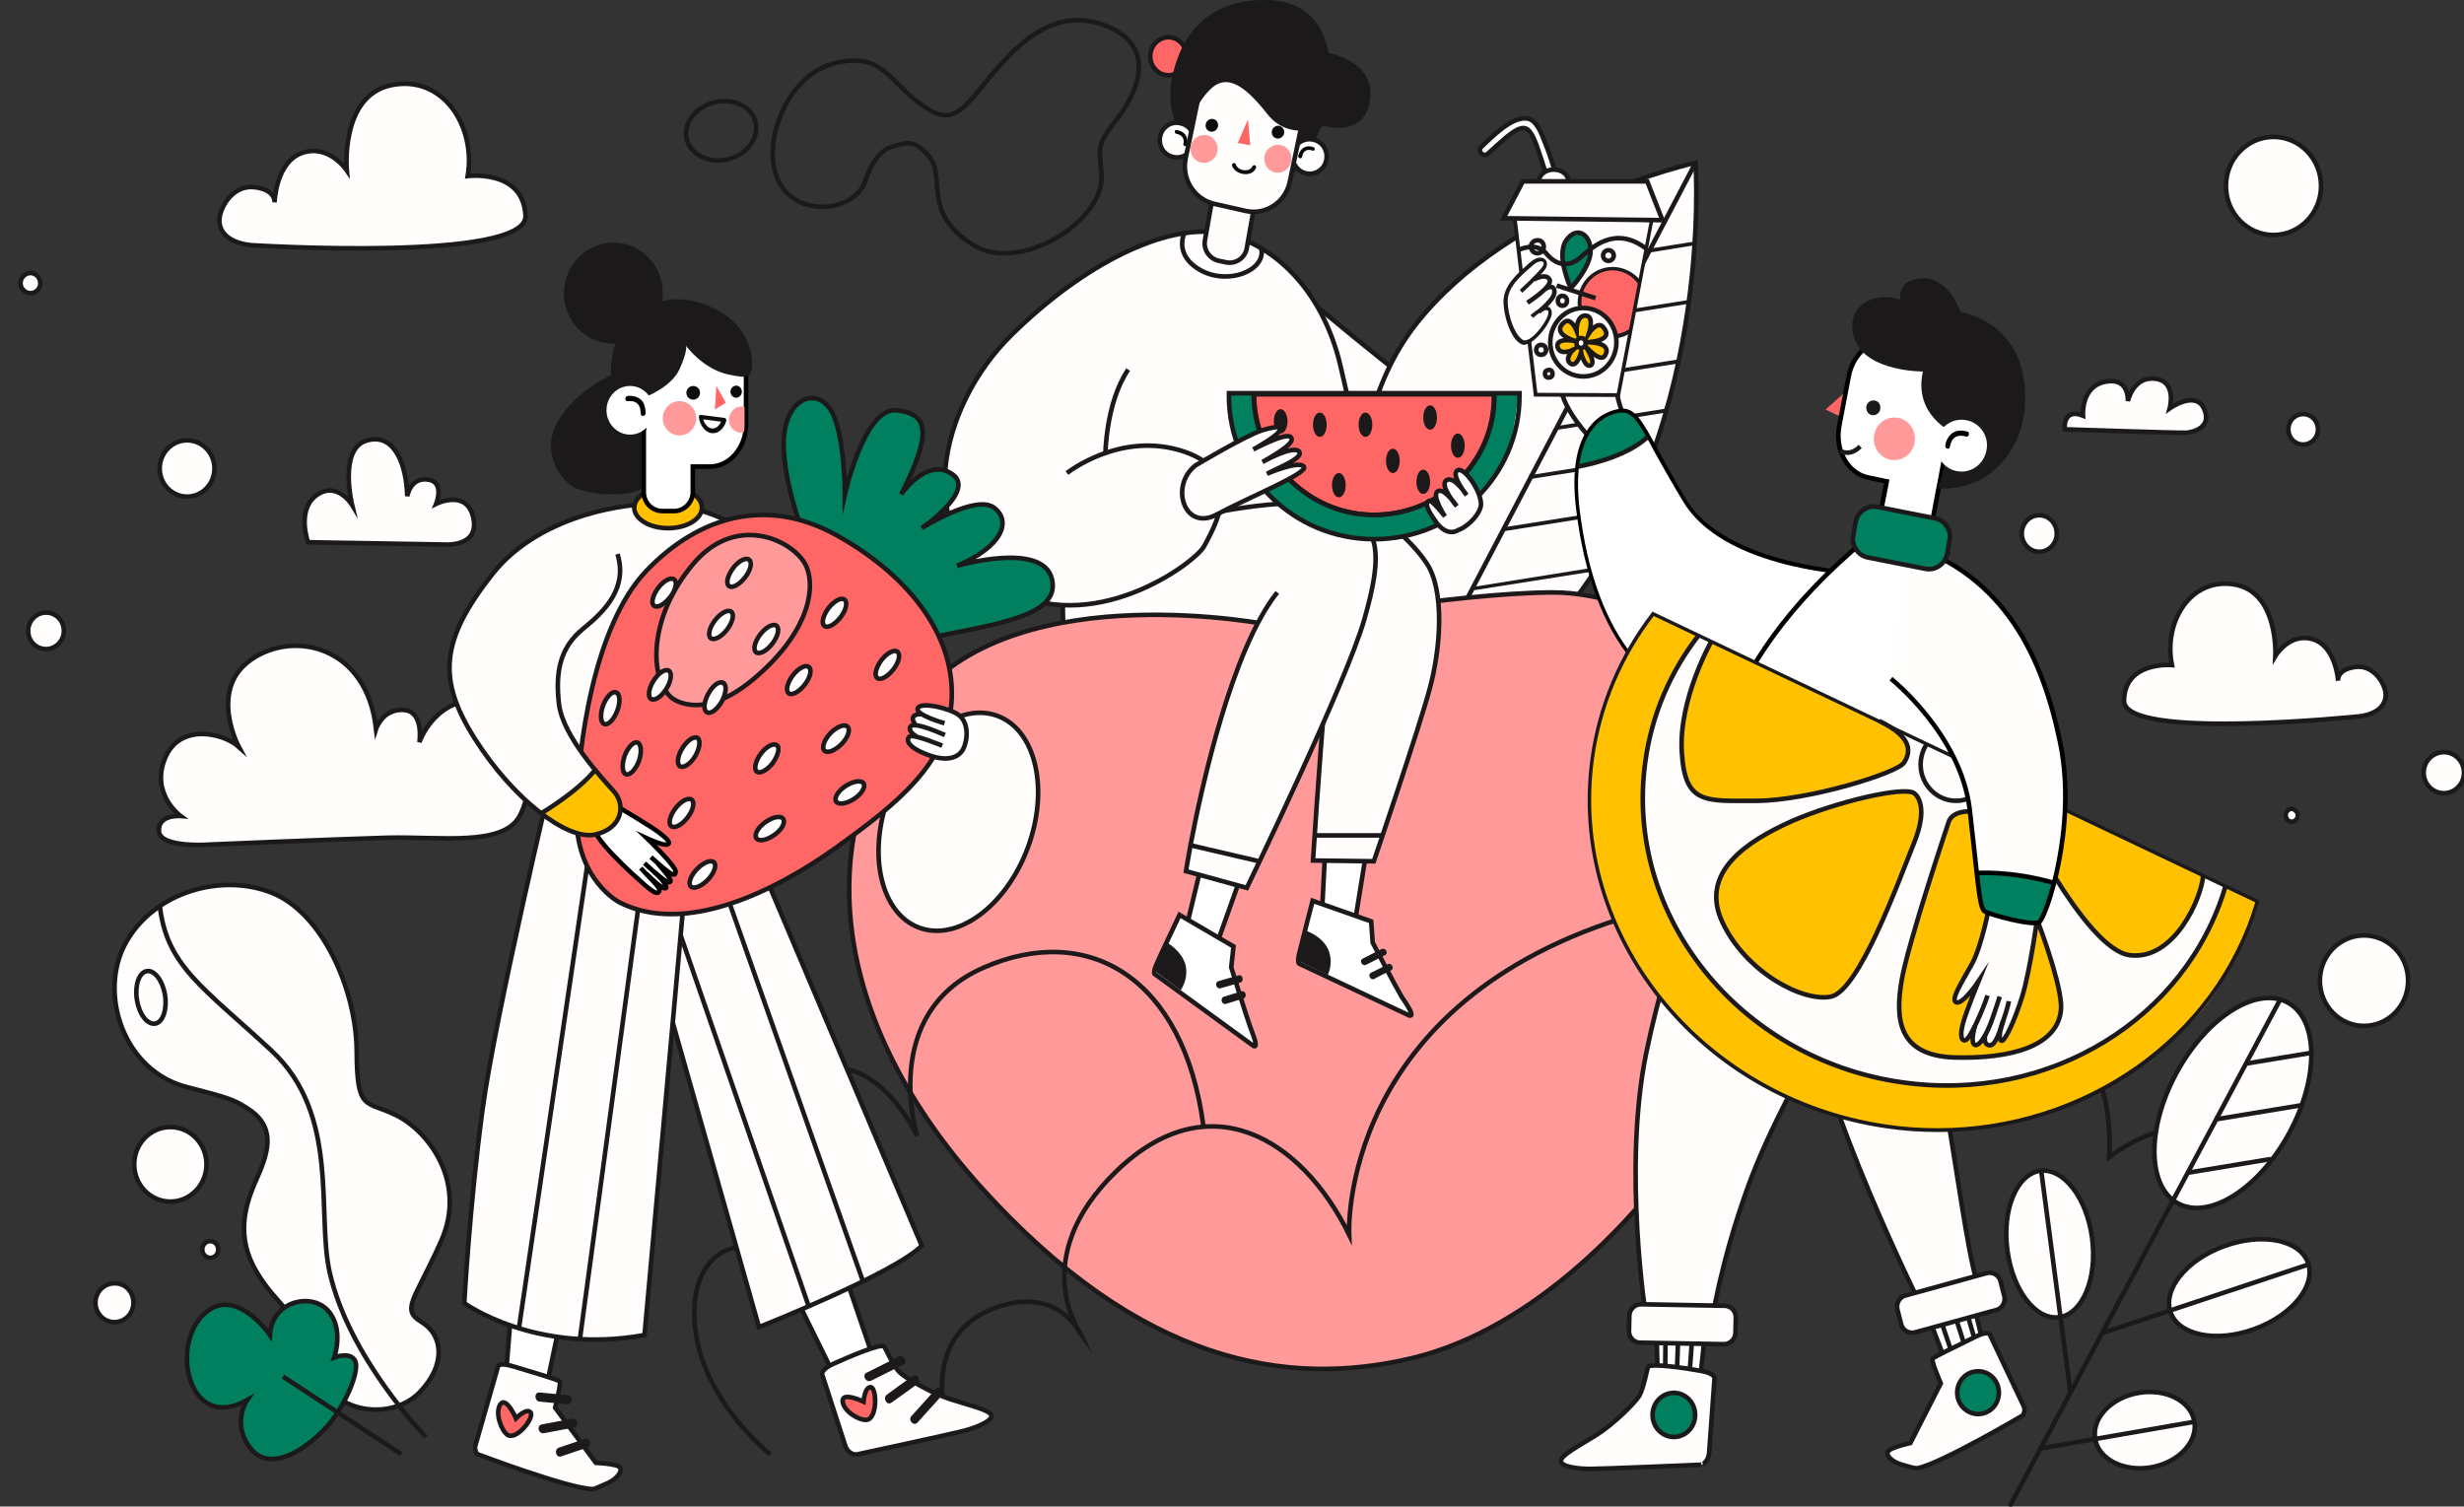 <?xml version="1.0" encoding="utf-8"?>
<!-- Generator: Adobe Illustrator 24.2.3, SVG Export Plug-In . SVG Version: 6.00 Build 0)  -->
<svg version="1.1" id="Layer_1" xmlns="http://www.w3.org/2000/svg" xmlns:xlink="http://www.w3.org/1999/xlink" x="0px" y="0px"
	 viewBox="0 0 648 396.2" style="enable-background:new 0 0 648 396.2;" xml:space="preserve">
<rect x="0" y="0" width="648" height="396.2" fill="#333333" stroke="none"/>
<style type="text/css">
	.st0{display:none;}
	.st1{display:inline;fill:#FFFEFD;}
	.st2{fill:#FFFEFD;stroke:#1C191B;stroke-width:1.207;stroke-miterlimit:10;}
	.st3{fill:none;stroke:#1C191B;stroke-width:1.207;stroke-miterlimit:10;}
	.st4{fill:#1C191B;}
	.st5{fill:#FF999A;stroke:#1C191B;stroke-width:1.207;stroke-miterlimit:10;}
	.st6{fill:#FFFFFF;stroke:#1C191B;stroke-width:1.207;stroke-miterlimit:10;}
	.st7{fill:#FFFEFD;}
	.st8{fill:#00805E;}
	.st9{fill:#FF6766;stroke:#1C191B;stroke-width:1.207;stroke-miterlimit:10;}
	.st10{fill:#020202;}
	.st11{fill:#FF6766;}
	.st12{fill:#0C0C0C;}
	.st13{fill:#FF999A;}
	.st14{fill:#00805E;stroke:#1C191B;stroke-width:1.207;stroke-miterlimit:10;}
	.st15{fill:#FFFFFF;}
	.st16{fill:#FFC100;stroke:#1C191B;stroke-width:1.207;stroke-miterlimit:10;}
	.st17{fill:#FFFFFF;stroke:#000000;stroke-width:1.207;stroke-miterlimit:10;}
	.st18{fill:#FFC100;}
	.st19{fill:none;stroke:#000000;stroke-width:1.207;stroke-miterlimit:10;}
	.st20{fill:#FFFDFD;}
</style>
<g id="BACKGROUND" class="st0">
	<rect x="148" y="-54.7" class="st1" width="500" height="500"/>
</g>
<g id="OBJECTS">
	<g>
		<g>
			<g>
				<path class="st2" d="M337.7,73.3c0,0,33.5,28.7,44.6,35.2c11.1,6.5,18.9,13.1,17.2,24.6c-1.7,11.6-11.2,22.4-31.4,14.9
					C347.9,140.5,337.7,73.3,337.7,73.3z"/>
				<path class="st2" d="M357.6,148c2.7-13.6-0.2-31.5-5.1-51.9c-4.8-20.4-18.3-32.8-32.1-34.9c0,0-26,14.3-33,43.4
					c-7,29-8.9,53.3-7.4,63.5c1.5,10.2,68.9,4.4,68.9,4.4S354.8,161.7,357.6,148z"/>
			</g>
			<g>
				<path class="st2" d="M360.4,168.1c0,0-12.9-51.4,12.1-83s73.4-42.3,73.4-42.3s5.3,73.4-37.3,121.6
					C366,212.6,360.4,168.1,360.4,168.1z"/>
				<g>
					<line class="st3" x1="445.9" y1="42.8" x2="371.2" y2="185.4"/>
					<path class="st4" d="M433.8,65.4l0.1,1l11.7-1.9c0-0.3,0-0.7,0.1-1L433.8,65.4z"/>
					<path class="st4" d="M425,81.9l0.1,1l18.9-3c0-0.3,0.1-0.7,0.1-1L425,81.9z"/>
					<path class="st4" d="M416.3,98.5l0.1,1l24.9-3.9c0.1-0.4,0.1-0.7,0.2-1.1L416.3,98.5z"/>
					<path class="st4" d="M409.8,113l28.3-4.5c0.1-0.4,0.2-0.7,0.3-1.1l-28.7,4.6L409.8,113z"/>
					<path class="st4" d="M402.3,126l31.6-5c0.1-0.4,0.3-0.7,0.4-1.1l-32.2,5.1L402.3,126z"/>
					<path class="st4" d="M395.5,139.7l32.7-5.2c0.2-0.4,0.3-0.7,0.5-1.1l-33.4,5.3L395.5,139.7z"/>
					<path class="st4" d="M387.8,155.2l31.7-5c0.2-0.4,0.5-0.8,0.7-1.1l-32.5,5.2L387.8,155.2z"/>
					<path class="st4" d="M405.4,167.9l-26.9,4.3l0.1,1l25.7-4.1C404.6,168.7,405,168.3,405.4,167.9z"/>
				</g>
			</g>
			<g>
				<path class="st5" d="M334.4,164.4c0,0-65.9-13.3-92.9,19c-27,32.4-25.8,81.8,16.4,128.7c42.2,46.8,80.8,52.8,113.3,45.1
					s60.2-37.5,74.6-59.5c14.4-22,38.2-71.4,26.2-106.9c-4.2-12.4-38-35.1-63.7-35S334.4,164.4,334.4,164.4z"/>
				
					<ellipse transform="matrix(0.346 -0.938 0.938 0.346 -37.771 377.757)" class="st2" cx="252" cy="216" rx="29.7" ry="19.5"/>
			</g>
			<g>
				<g>
					<g>
						<polygon class="st6" points="356.3,242.7 359.8,221.1 348.7,219.8 347.6,241.2 						"/>
					</g>
					<g>
						<g>
							<path class="st6" d="M370.7,267.1l-29.1-13.7c0,0-0.4-0.4,0-2.3c0.4-1.8,3.6-14.2,3.6-14.2l15.4,5.4l0.4,5.6
								c0,0,6.2,11.9,7.6,14.2C370.1,264.3,372.1,267.3,370.7,267.1z"/>
							<path class="st4" d="M341.8,250.7c0.2-0.8,0.8-3.3,1.5-6c2,0.7,5.1,2.4,6.2,5.5c0.9,2.5,0.3,4.8-0.3,6.2l-7.7-3.7
								C341.4,252.8,341.4,252.5,341.8,250.7z"/>
						</g>
						<g>
							<g>
								<g>
									<path class="st4" d="M363.3,249.6c-1.6,0.8-3.2,1.6-4.9,2.5c-1.1,0.5-0.1,2.2,0.9,1.6c1.6-0.8,3.2-1.6,4.9-2.5
										C365.3,250.7,364.4,249.1,363.3,249.6L363.3,249.6z"/>
								</g>
							</g>
							<g>
								<g>
									<path class="st4" d="M364.9,253.6c-1.4,0.8-2.9,1.5-4.3,2.2c-1.1,0.6-0.1,2.2,0.9,1.6c1.4-0.8,2.9-1.5,4.3-2.2
										C366.9,254.7,365.9,253,364.9,253.6L364.9,253.6z"/>
								</g>
							</g>
						</g>
					</g>
					<g>
						<path class="st2" d="M345.3,226.3l16,0.2c0,0,12-35.2,14.7-45.4c2.8-10.2,4.1-25.8-0.9-33.1c-4.9-7.3-15.4-15.4-19.8-14.9
							C351.1,133.7,345.3,226.3,345.3,226.3z"/>
						<line class="st3" x1="345.8" y1="219.7" x2="363.6" y2="219.7"/>
					</g>
				</g>
				<g>
					<g>
						<polygon class="st6" points="320,248.3 327.3,227.8 316.7,224.4 311.7,245.2 						"/>
					</g>
					<g>
						<g>
							<path class="st6" d="M329.7,275.1l-26.1-19c0,0-0.3-0.5,0.4-2.2c0.7-1.7,6.2-13.3,6.2-13.3l14.2,8.3l-0.6,5.5
								c0,0,4,12.9,4.9,15.4C329.6,272.3,331,275.6,329.7,275.1z"/>
							<path class="st4" d="M304.3,253.4c0.3-0.7,1.4-3,2.5-5.6c1.8,1.1,4.6,3.4,5.1,6.6c0.4,2.6-0.6,4.8-1.4,6l-6.9-5.1
								C303.6,255.4,303.5,255.2,304.3,253.4z"/>
						</g>
						<g>
							<g>
								<g>
									<path class="st4" d="M325.7,256.5c-1.7,0.5-3.5,1-5.2,1.5c-1.2,0.3-0.7,2.2,0.5,1.9c1.7-0.5,3.5-1,5.2-1.5
										C327.3,258,326.8,256.2,325.7,256.5L325.7,256.5z"/>
								</g>
							</g>
							<g>
								<g>
									<path class="st4" d="M326.5,260.7c-1.5,0.5-3.1,0.9-4.6,1.4c-1.1,0.3-0.7,2.2,0.5,1.9c1.5-0.5,3.1-0.9,4.6-1.4
										C328.1,262.2,327.6,260.4,326.5,260.7L326.5,260.7z"/>
								</g>
							</g>
						</g>
					</g>
					<g>
						<path class="st7" d="M311.8,136.6c0,0,26.9-6.7,39.2-2.9c12.4,3.8,12.4,12.6,7.6,29.4c-4.7,16.7-30.9,70.6-30.9,70.6l-16-4.4
							c0,0,0.4-2.6,1.2-6.9c2.9-15.2,10.8-51.3,22.8-66.4L311.8,136.6z"/>
						<path class="st3" d="M335.9,155.8c-12,15.1-19.9,51.2-22.8,66.4c-0.8,4.3-1.2,6.9-1.2,6.9l16,4.4c0,0,26.1-53.8,30.9-70.6
							s4.8-25.6-7.6-29.4c-12.4-3.8-39.2,2.9-39.2,2.9"/>
						<line class="st3" x1="331.1" y1="226.5" x2="313.1" y2="222.3"/>
					</g>
				</g>
			</g>
			<g>
				<path class="st8" d="M392.9,103.7c0,0.2,0,0.4,0,0.6c0,17.2-14.1,31.1-31.6,31.1c-17.4,0-31.6-14.6-31.6-31.7l-6.6-0.3
					c0,0-1,24.3,19.6,33.6c20.6,9.4,35.2,2.4,40.6-2.2c5.4-4.6,12-11.6,13.7-17.7c1.7-6.1,2.3-13.8,2.3-13.8L392.9,103.7z"/>
				<path class="st9" d="M392.9,103.7c0,0.2,0,0.4,0,0.6c0,17.2-14.1,31.1-31.6,31.1c-17.4,0-31.6-14.6-31.6-31.7H392.9z"/>
				<g>
					<path class="st4" d="M348.9,111.7c0,1.8-0.8,3.2-1.8,3.2c-1,0-1.8-1.4-1.8-3.2s0.8-3.2,1.8-3.2
						C348.1,108.5,348.9,109.9,348.9,111.7z"/>
					<path class="st4" d="M338.6,110.8c0,1.8-0.8,3.2-1.8,3.2s-1.8-1.4-1.8-3.2s0.8-3.2,1.8-3.2
						C337.8,107.6,338.6,109.1,338.6,110.8z"/>
					<path class="st4" d="M353.9,127.6c0,1.8-0.8,3.2-1.8,3.2s-1.8-1.4-1.8-3.2c0-1.8,0.8-3.2,1.8-3.2
						C353.1,124.4,353.9,125.8,353.9,127.6z"/>
					<path class="st4" d="M360.9,111.7c0,1.8-0.8,3.2-1.8,3.2s-1.8-1.4-1.8-3.2s0.8-3.2,1.8-3.2
						C360.1,108.5,360.9,109.9,360.9,111.7z"/>
					<path class="st4" d="M368.1,121.2c0,1.8-0.8,3.2-1.8,3.2s-1.8-1.4-1.8-3.2s0.8-3.2,1.8-3.2S368.1,119.4,368.1,121.2z"/>
					<path class="st4" d="M376.1,126.7c0,1.8-0.8,3.2-1.8,3.2c-1,0-1.8-1.4-1.8-3.2c0-1.8,0.8-3.2,1.8-3.2
						C375.3,123.5,376.1,125,376.1,126.7z"/>
					<path class="st4" d="M377.9,109.8c0,1.8-0.8,3.2-1.8,3.2s-1.8-1.4-1.8-3.2s0.8-3.2,1.8-3.2C377.1,106.6,377.9,108,377.9,109.8z
						"/>
					<path class="st4" d="M385.2,117.2c0,1.8-0.8,3.2-1.8,3.2c-1,0-1.8-1.4-1.8-3.2s0.8-3.2,1.8-3.2
						C384.4,114,385.2,115.5,385.2,117.2z"/>
				</g>
				<path class="st3" d="M323.2,103.4c0,0.3,0,0.5,0,0.8c0,20.8,17.1,37.6,38.2,37.6s38.2-16.8,38.2-37.6c0-0.3,0-0.5,0-0.8H323.2z"
					/>
				<path class="st3" d="M329.8,103.7c0,17.2,14.1,31.7,31.6,31.7c17.4,0,31.6-13.9,31.6-31.1c0-0.2,0-0.4,0-0.6"/>
			</g>
			<g>
				<g>
					<path class="st7" d="M320.3,61.2c-13.8-2.1-34.9,7.8-54.3,26.9c-19.4,19.1-26.1,52.4-2.5,66.3c23.6,13.9,51-6.5,53.2-10.8
						c2.2-4.3,11.5-19.1-5.2-24.8c-7.5-2.5-14.4-1.7-19.8,0c0,0-1.5-0.8-0.3-6.4c1.2-5.6,2.5-11.1,8.1-20.3
						C305.1,82.9,320.3,61.2,320.3,61.2z"/>
					<path class="st3" d="M290.7,119.5c0,0,0.1-13.6,6-22.3"/>
					<path class="st3" d="M280.6,124.4c0,0,14.2-11.3,30.9-5.6c16.7,5.7,7.4,20.5,5.2,24.8s-29.6,24.7-53.2,10.8
						s-16.9-47.2,2.5-66.3c19.4-19.1,40.5-29,54.3-26.9"/>
				</g>
				<path class="st2" d="M314.4,122.4c0,0,13.2-7.9,17.7-9.3c4.5-1.3,5.3-0.9,4.1,0.6s-6.6,4.5-6.6,4.5s8.4-4.5,9.8-3.3
					c1.4,1.2-2.1,3.6-7.4,6.6c0,0,8-4.5,9.6-2.8c1.5,1.7-5.5,4.3-8.4,5.9c0,0,8.3-3.6,9.7-1.9c1.4,1.7-14.6,8.1-22.9,12.6
					C311.5,139.9,307.5,127.8,314.4,122.4z"/>
				<path class="st2" d="M383.5,139.4c0,0-2.8,2.1-5.9-2.2s-2.5-5.1-1.8-5.5s4.2,4.1,4.2,4.1s-3.6-5.5-1.9-6.6c1.7-1.1,5,3.9,5,3.9
					s-4.7-5.5-2.7-6.8s5.3,3.9,5.3,3.9s-4.3-5.4-2.4-6.5c1.9-1.1,6.9,6.5,6.1,9.6C388.5,136.4,385.1,138.9,383.5,139.4z"/>
			</g>
			<g>
				<path class="st2" d="M327.9,65.2c-0.4,2.6-2.9,4.3-5.4,3.8l-1.9-0.4c-2.5-0.5-4.2-2.9-3.7-5.5l1.7-9.6c0.4-2.6,2.9-4.3,5.4-3.8
					l1.9,0.4c2.5,0.5,4.2,2.9,3.7,5.5L327.9,65.2z"/>
				<path class="st4" d="M345.9,29.9c0.2-0.9,0.3-1.7,0.3-2.3c-0.3-2.9-8.8-6.1-19.5-8.8c-10.7-2.7-16.4,6.2-17.6,9
					c-1.2,2.8,0.6,7.8,1.5,11s1.8,4.5,1.8,4.5c1.2,4.3,20.2,4.2,25.7,3.2c0,0.1,0,0.1,0,0.1s0.4,0,1.1-0.4c0.2-0.1,0.3-0.1,0.4-0.2
					l0,0c0.9-0.5,2.2-1.6,3.4-3.7c2.3-4,5-9.6,5.1-11.3C348,30.4,347.1,30,345.9,29.9z"/>
				<g>
					<g>
						<path class="st2" d="M348.8,42.1c-0.5,2.5-2.9,4-5.3,3.5c-2.4-0.5-4-3-3.5-5.4c0.5-2.5,2.9-4,5.3-3.5
							C347.8,37.2,349.3,39.6,348.8,42.1z"/>
						<g>
							<g>
								<path class="st10" d="M342.4,41.3c0.1-0.4,0.2-0.8,0.4-1.1c0.6-0.9,1.5-0.9,2.4-0.6c0.6,0.2,0.8-0.7,0.2-0.9
									c-1.1-0.4-2.4-0.3-3.2,0.7c-0.4,0.5-0.7,1.1-0.8,1.7C341.4,41.6,342.3,41.9,342.4,41.3L342.4,41.3z"/>
							</g>
						</g>
					</g>
					<g>
						<path class="st2" d="M305.1,35.9c-0.5,2.5,1,4.9,3.5,5.4c2.4,0.5,4.8-1,5.3-3.5c0.5-2.5-1-4.9-3.5-5.4
							C308,31.8,305.6,33.4,305.1,35.9z"/>
						<g>
							<g>
								<path class="st10" d="M312.1,38.1c0.2-0.6,0.2-1.3,0-1.9c-0.4-1.3-1.5-1.8-2.7-2c-0.6-0.1-0.6,0.9,0,1
									c1.4,0.2,2.2,1.3,1.8,2.7C311.1,38.4,312,38.7,312.1,38.1L312.1,38.1z"/>
							</g>
						</g>
					</g>
				</g>
				<path class="st2" d="M339.2,47.8c-1.1,5.4-6.3,8.8-11.5,7.7l-8.4-1.9c-5.2-1.2-8.6-6.5-7.5-11.9l3.3-15.8
					c1.1-5.4,6.3-8.8,11.5-7.7l8.4,1.9c5.2,1.2,8.6,6.5,7.5,11.9L339.2,47.8z"/>
				<g>
					<polygon class="st11" points="328.2,31.4 325.5,37.6 328.8,38.2 					"/>
					<g>
						<path class="st12" d="M320.3,33.3c-0.2,0.9-1.1,1.5-2,1.3c-0.9-0.2-1.4-1.1-1.2-2c0.2-0.9,1.1-1.5,2-1.3
							C320,31.5,320.5,32.4,320.3,33.3z"/>
						<path class="st12" d="M337.7,35.1c-0.2,0.9-1.1,1.5-2,1.3c-0.9-0.2-1.4-1.1-1.2-2c0.2-0.9,1.1-1.5,2-1.3
							C337.3,33.3,337.9,34.2,337.7,35.1z"/>
					</g>
					<g>
						<path class="st13" d="M320.1,40.1c-0.5,2-2.5,3.1-4.4,2.6s-3-2.6-2.5-4.5s2.5-3.1,4.4-2.6C319.5,36.1,320.6,38.1,320.1,40.1z"
							/>
						<path class="st13" d="M339.5,42.7c-0.5,2-2.5,3.1-4.4,2.6s-3-2.6-2.5-4.5s2.5-3.1,4.4-2.6C338.9,38.7,340,40.7,339.5,42.7z"/>
					</g>
					<g>
						<g>
							<path class="st12" d="M324,43.5c0.7,2.5,5.2,3.3,6.3,0.7c0.3-0.6-0.6-1.1-0.9-0.5c-0.7,1.7-3.9,1.3-4.4-0.5
								C324.8,42.6,323.9,42.9,324,43.5L324,43.5z"/>
						</g>
					</g>
				</g>
				<g>
					<g>
						<path class="st3" d="M198.7,32.2c1,4.1-2.3,8.5-7.3,9.7c-5,1.2-9.8-1.2-10.8-5.3c-1-4.1,2.3-8.5,7.3-9.7
							C193,25.7,197.8,28.1,198.7,32.2z"/>
						<path class="st3" d="M234,38.8c0,0-3.8,0.9-6.5,8.9s-17.8,9.8-22.7,0s2.1-27.8,14.4-31s14.3,4.1,22.3,10.2
							c7.9,6.1,10.5,3.7,17.4-4.9c7-8.6,17.1-20.5,31.2-15.5c14.1,5,9.7,17,3.8,24.6c-5.9,7.5-4.7,7.6-4.2,14.9
							c0.8,12.1-21.5,26.1-33.8,18.4c-13.5-8.4-7.1-17.6-11.5-23.2C240.4,36.4,238.2,37.5,234,38.8z"/>
					</g>
					<path class="st9" d="M312.1,14.8c0,2.7-2.2,5-4.8,5s-4.8-2.2-4.8-5s2.2-5,4.8-5S312.1,12.1,312.1,14.8z"/>
					<path class="st4" d="M349.4,13.9c-0.6-2.6-2.4-13.5-16-13.9c-13.6-0.3-21.7,6.7-24.8,18.8c-1.6,6.3-0.6,10.7,0.7,13.4
						c0.8,0,2.2,0.3,3.4,1.6c0.8-2.7,1.8-6.4,5.3-10c4.5-4.8,9.4-1.3,15.3,6.2c5.9,7.5,15,3.1,15,3.1c6,1.7,12.2-0.4,12.1-8.8
						S349.4,13.9,349.4,13.9z"/>
				</g>
				<path class="st3" d="M311.5,61.2c0,0-3,5.9,4.3,9.9c7.3,4,17.2,0,15.9-5.8"/>
			</g>
		</g>
		<g>
			<g>
				<path class="st3" d="M248.5,371.8c0,0-5.4-20.3,12.1-27.4c17.5-7.2,23.8,6.7,23.8,6.7s-14.8-20,9.3-43.2s48.5-8.8,61.1,16.8
					c0,0-3.1-61.5,75.4-84.3c0,0,57.1-6.2,71.6,65.7c0,0,14.5-30.3,34.9-32.4c20.5-2.1,18,30.6,18,30.6s24-19.1,38.3,1.8"/>
				<path class="st3" d="M202.5,382.4c0,0-17.7-13.9-19.7-33.3c-2-19.4,11.2-23.7,16.3-19.7c0,0-7-35.3,11.5-46
					c18.5-10.7,30.6,15.3,30.6,15.3s-10.1-32.1,17.4-44.2c27.5-12.1,52.8,2.5,57.9,41.8"/>
				<g>
					<path class="st2" d="M64.8,291.3c-3.5-2.2-5.1-2.7-15.6-5.4c-16.7-4.2-23.5-24.7-16.1-38s25.1-18.4,38.4-13.1
						s22.2,25.5,22.3,41.6s2.3,12.9,10.4,16.9c8.2,4,18.8,17.4,11.8,33.1s-10.7,17.9-5.1,21.3c5.6,3.4,6.5,11.2-0.6,18.5
						c-7,7.2-23.3,6.7-28.4-8.3c-5.1-15-8.7-14-14.3-23.2c-5.6-9.3-3.4-17.4,0-24.9C71,302.2,72.4,296,64.8,291.3z"/>
					<path class="st3" d="M112,377.9c0,0-20.2-20.7-25.3-43.3c-3.5-15.6,2.8-41.5-15.3-58.3S43.7,254,42,237.9"/>
					<path class="st3" d="M43.4,261.7c0.6,3.8-0.6,7.2-2.6,7.5c-2.1,0.3-4.2-2.5-4.8-6.3c-0.6-3.8,0.6-7.2,2.6-7.5
						C40.6,255,42.8,257.9,43.4,261.7z"/>
				</g>
				<g>
					<path class="st14" d="M65,368.2c0,0-4.2,6,0.8,12.6c5.1,6.6,14.3,0.6,19.6-5c5.3-5.6,9.3-15.3,8-17.9c-1.3-2.6-5.5-0.9-5.5-0.9
						s2.7-7.6-1.7-12.4c-4.4-4.8-14.8-2.4-15.2,6.5c0,0-9.5-13.9-17.9-5C44.8,355,50,376.7,65,368.2z"/>
					<line class="st3" x1="74.4" y1="362" x2="105.5" y2="382.4"/>
				</g>
				<g>
					<path class="st2" d="M550.2,325.6c1.4,10.6-2.5,19.9-8.6,20.8c-6.2,0.9-12.3-7-13.7-17.7c-1.4-10.6,2.5-19.9,8.6-20.8
						C542.7,307.1,548.8,315,550.2,325.6z"/>
					<path class="st2" d="M577.1,373.9c0.9,5.4-4.3,10.8-11.5,12c-7.2,1.2-13.8-2.2-14.6-7.6c-0.9-5.4,4.3-10.8,11.5-12
						C569.7,365.1,576.2,368.5,577.1,373.9z"/>
					
						<ellipse transform="matrix(0.94 -0.342 0.342 0.94 -80.309 221.573)" class="st2" cx="588.7" cy="338.7" rx="19.2" ry="11.6"/>
					
						<ellipse transform="matrix(0.48 -0.877 0.877 0.48 51.34 665.895)" class="st2" cx="587.1" cy="289.7" rx="30.1" ry="16.8"/>
					<g>
						<line class="st3" x1="528.5" y1="396.2" x2="599.9" y2="262.4"/>
						<line class="st3" x1="536.8" y1="307.8" x2="544.5" y2="366.2"/>
						<line class="st3" x1="536.7" y1="380.9" x2="577.1" y2="373.9"/>
						<line class="st3" x1="552.8" y1="350.6" x2="606.9" y2="332.6"/>
						<g>
							<line class="st3" x1="575.4" y1="308.4" x2="597.2" y2="304.8"/>
							<line class="st3" x1="582.5" y1="294.4" x2="605" y2="290.7"/>
							<line class="st3" x1="590.7" y1="279.7" x2="607.7" y2="276.9"/>
						</g>
					</g>
				</g>
			</g>
			<g>
				<ellipse class="st2" cx="49.2" cy="123.2" rx="7.2" ry="7.4"/>
				<path class="st2" d="M16.8,165.9c0,2.6-2.1,4.8-4.7,4.8c-2.6,0-4.7-2.1-4.7-4.8c0-2.6,2.1-4.8,4.7-4.8
					C14.7,161.1,16.8,163.2,16.8,165.9z"/>
				<ellipse class="st2" cx="44.8" cy="306.2" rx="9.5" ry="9.8"/>
				<path class="st2" d="M10.6,74.5c0,1.5-1.2,2.6-2.6,2.6c-1.4,0-2.6-1.2-2.6-2.6c0-1.5,1.2-2.7,2.6-2.7
					C9.4,71.8,10.6,73,10.6,74.5z"/>
				<path class="st2" d="M57.4,328.6c0,1.2-0.9,2.2-2.1,2.2c-1.2,0-2.1-1-2.1-2.2s0.9-2.2,2.1-2.2C56.5,326.4,57.4,327.4,57.4,328.6
					z"/>
				<path class="st2" d="M35.1,342.6c0,2.8-2.2,5.1-5,5.1c-2.8,0-5-2.3-5-5.1s2.2-5.1,5-5.1C32.9,337.4,35.1,339.7,35.1,342.6z"/>
				<ellipse class="st2" cx="536.3" cy="140.3" rx="4.6" ry="4.8"/>
				<path class="st2" d="M609.6,112.9c0,2.2-1.7,4-3.9,4s-3.9-1.8-3.9-4c0-2.2,1.7-4,3.9-4S609.6,110.7,609.6,112.9z"/>
				<path class="st2" d="M604.3,214.4c0,0.9-0.7,1.7-1.6,1.7c-0.9,0-1.6-0.8-1.6-1.7s0.7-1.7,1.6-1.7
					C603.5,212.8,604.3,213.5,604.3,214.4z"/>
				<path class="st2" d="M648,203.2c0,3-2.4,5.4-5.3,5.4c-2.9,0-5.3-2.4-5.3-5.4s2.4-5.4,5.3-5.4C645.6,197.8,648,200.2,648,203.2z"
					/>
				<ellipse class="st2" cx="597.9" cy="48.9" rx="12.5" ry="12.9"/>
				<ellipse class="st2" cx="621.7" cy="257.9" rx="11.6" ry="11.9"/>
			</g>
			<g>
				<path class="st2" d="M55.2,222.1c0,0-13.1,1-13.4-3.5c-0.3-4.5,5.7-4,5.7-4s-8-5.8-4.1-15.2s15.4-6.6,19.4-3
					c0,0-8.1-15,3.2-22.9s30.5-3.6,32.9,18.2c0,0,1.7-5.3,7.2-5c5.5,0.3,4.2,8.5,4.2,8.5s4.2-12.7,17.8-11s12.9,22.6,8.5,30.5
					c-4.4,7.9-20.6,5.3-34.5,5.6C88.1,220.7,55.2,222.1,55.2,222.1z"/>
				<path class="st2" d="M57.7,58.3c-0.2-3.1,3.1-9.6,9-9.1c5.9,0.6,5.5,4,5.5,4s0.3-10.6,7.3-13c7-2.4,11.7,4.6,11.7,4.6
					s-1.8-19.6,11.7-22.4c13.6-2.8,22.3,10.8,20.1,23.9c0,0,14.6-1.9,15.2,10.4c0.6,12.3-71.8,7.8-71.8,7.8S58.1,64.2,57.7,58.3z"/>
				<path class="st2" d="M627.4,182.8c0.1-2.6-3-8.1-8-7.4c-5,0.7-4.5,3.6-4.5,3.6s-0.6-9.1-6.7-10.9c-6.1-1.8-9.8,4.4-9.8,4.4
					s0.9-16.8-10.8-18.8c-11.7-1.9-18.7,10.1-16.4,21.2c0,0-12.5-1.1-12.6,9.4c-0.1,10.5,61.8,4.1,61.8,4.1S627.3,187.9,627.4,182.8
					z"/>
				<path class="st2" d="M81,142.6c0,0-3.1-8.6,2.3-12.4c5.4-3.8,9.3,2.6,9.3,2.6s-3.6-14.6,3.7-16.9c7.3-2.3,10.6,6.1,10.8,14.6
					c0,0,0.8-5,5.4-4.4c4.6,0.6,2.2,6.4,2.2,6.4s8.2-4.1,9.8,3.8c1.6,7.8-7.9,6.9-7.9,6.9L81,142.6z"/>
				<path class="st2" d="M543,112.9c0,0-0.6-5.7,4.8-3.6c0,0-0.6-7.6,5.8-8.9c6.5-1.3,6,5.1,6,5.1s1.4-6.6,7.2-5.9
					c5.8,0.7,3.8,7.8,3.8,7.8s6.7-4.8,9,0c2.2,4.8-2.4,6.2-4.6,6.4C572.8,113.9,543,112.9,543,112.9z"/>
			</g>
		</g>
		<g>
			<g>
				<g>
					<g>
						<path class="st2" d="M418.4,115.4c0,0-7.3-7.5-8-13.7c-0.7-6.2,13.8-3.5,13.8-3.5s1.3,9.8,4.1,13.4
							C431,115.3,419.1,116.2,418.4,115.4z"/>
						<path class="st15" d="M488.7,150.7c0,0-34.8-1.3-45.5-19.1c-10.7-17.8-12-24.3-17.1-23.6c-5.1,0.6-13.6,5.6-11.1,25.8
							c2.5,20.2,10.8,52.6,45,54.2C460,188,483.4,165.9,488.7,150.7z"/>
						<path class="st8" d="M415,122.7c0,0,12.2-2,18.3-7.8c0,0-3.5-6.6-5.3-6.7c-1.9-0.1-9.4,0.9-11.2,7.3
							C414.9,121.7,415,122.7,415,122.7z"/>
						<path d="M460.2,188.5l-0.2,0c-25.6-1.2-41.3-20.1-45.5-54.6c-1.1-9-0.2-15.9,2.8-20.6c2.8-4.4,6.7-5.5,8.7-5.8
							c3.9-0.5,5.7,2.8,10.1,10.9c1.9,3.4,4.2,7.7,7.4,13c10.5,17.4,44.8,18.8,45.1,18.9l0.7,0l-0.2,0.6
							c-5.2,15.1-27.8,36.6-28.8,37.5L460.2,188.5z M426.7,108.5c-0.2,0-0.4,0-0.6,0c-1.9,0.2-5.4,1.3-8,5.4
							c-2.8,4.4-3.7,11.1-2.7,19.9c4.1,33.9,19.5,52.5,44.4,53.8c2-1.9,22.8-22.1,28.2-36.3c-5-0.3-35.2-2.6-45.3-19.3
							c-3.2-5.3-5.6-9.6-7.5-13C431.2,111.5,429.5,108.5,426.7,108.5z"/>
						<path class="st3" d="M415,122.7c0,0,12.2-2,18.3-7.8"/>
					</g>
					<g>
						<g>
							<g>
								<path class="st2" d="M391.3,40.4c1-0.9,2-1.8,3-2.7c1.4-1.2,4.6-4.3,6.6-4c2.1,0.2,3.5,5.5,4.1,7.2c0.9,2.6,1.7,5.3,2.5,8.1
									c0.4,1.6,2.8,0.9,2.3-0.7c-1-3.8-2.1-7.5-3.6-11.1c-0.8-2-2-5.5-4.4-6c-4.1-0.8-9.5,4.9-12.2,7.4
									C388.4,39.7,390.1,41.5,391.3,40.4L391.3,40.4z"/>
							</g>
							<path class="st2" d="M412.5,47.8c0,1.8-1.7,3.2-3.9,3.2c-2.2,0-3.9-1.4-3.9-3.2s1.7-3.2,3.9-3.2
								C410.8,44.6,412.5,46,412.5,47.8z"/>
						</g>
						<polygon class="st7" points="398.2,56.3 403.8,103.8 425.6,103.9 434.3,57.9 						"/>
						<g>
							<g>
								<path class="st14" d="M413.1,75.8c0,0-4-8.6-1.2-12.6c2.8-4,6.4-1.5,6.4,2.7C418.4,70.2,413.1,75.8,413.1,75.8z"/>
								<path class="st11" d="M431.2,74.5c-1.6-2.3-4.2-3.8-7.1-3.8c-4.8,0-8.7,4-8.7,8.9s3.9,8.9,8.7,8.9c1.7,0,3.3-0.5,4.7-1.4
									L431.2,74.5z"/>
								<line class="st3" x1="409.4" y1="75.1" x2="419.6" y2="78.4"/>
								<path class="st4" d="M424.1,70.2c-5.1,0-9.2,4.2-9.2,9.4c0,5.2,4.1,9.4,9.2,9.4c1.7,0,3.2-0.5,4.5-1.3l0.3-1.4
									c-1.4,1-3,1.6-4.8,1.6c-4.5,0-8.2-3.8-8.2-8.4s3.7-8.4,8.2-8.4c2.9,0,5.5,1.6,7,4l0.3-1.4C429.6,71.6,427,70.2,424.1,70.2z"
									/>
							</g>
							<g>
								<ellipse class="st2" cx="416.4" cy="90" rx="8.7" ry="9"/>
								<path class="st16" d="M414.3,89.7c0,0-6.5-1.9-3-4.9c1.8-1.6,3.3,2.1,3.3,2.1s0-4,2.4-3.9c2.4,0.1,0.9,4.6,0.9,4.6
									s2.2-3.3,3.7-1.6c3.3,3.8-4.3,4-4.3,4s6.9-0.2,4.8,3.5c-1.2,2.1-5.1-2.4-5.1-2.4s2.9,4.3,1.3,5c-1.6,0.6-2.5-3.4-2.5-3.4
									s-1.1,4.1-2.8,2.9c-1.7-1.3,0.7-3.6,0.7-3.6s-3.5,1.7-4.1-0.8C409.2,88.6,414.3,89.7,414.3,89.7z"/>
								<ellipse class="st2" cx="415.8" cy="90.2" rx="1.2" ry="1.3"/>
							</g>
							<g>
								<ellipse class="st2" cx="423" cy="67.2" rx="1.4" ry="1.4"/>
								<ellipse class="st2" cx="405.3" cy="92" rx="1.3" ry="1.3"/>
								<path class="st2" d="M408.3,98.3c0,0.6-0.4,1-1,1s-1-0.4-1-1s0.4-1,1-1C407.9,97.2,408.3,97.7,408.3,98.3z"/>
								<ellipse class="st2" cx="410.9" cy="79.1" rx="1.2" ry="1.3"/>
								<path class="st2" d="M406,64.9c0,1-0.8,1.7-1.7,1.7c-0.9,0-1.7-0.8-1.7-1.7c0-1,0.8-1.7,1.7-1.7
									C405.3,63.1,406,63.9,406,64.9z"/>
							</g>
							<path class="st3" d="M399.2,65.8c0,0,4.7-2.4,7.4,0.8c2.7,3.3,5.9,3.7,8.8,1.3c2.9-2.4,9-8.9,17.4-2.6"/>
						</g>
						<path class="st4" d="M426,104.4l-22.6-0.1l-5.7-48.4l37.2,1.6L426,104.4z M404.3,103.3l20.9,0.1l8.6-45l-35-1.5L404.3,103.3z"
							/>
						<polygon class="st2" points="395.4,57.4 400.5,47.7 433.2,47.7 437.2,57.9 						"/>
					</g>
					<g>
						<path class="st7" d="M406.1,81.4c0.4-0.6,0.8-1.2,1.1-1.6c1.1-1.1,1.5-3,1.3-4c-0.2-1-1.4-0.6-1.4-0.6s0.6-1.3,0-2.2
							c-0.4-0.7-1.6-0.5-3.1-0.2c0.8-0.8,1.5-1.6,1.9-2.1c1.3-1.9-0.6-3.5-3.2-1.2s-7,5.6-6.9,10.1c0.1,4.6,2.7,10.9,5.2,10.6
							s6.6-6,6.5-7.9C407.5,81.4,406.9,81.2,406.1,81.4z"/>
						<path class="st4" d="M400.9,90.7c-0.6,0-1.1-0.3-1.7-0.8c-2-1.7-3.7-6.5-3.8-10.4c-0.1-4.3,3.5-7.4,6.1-9.7
							c0.3-0.3,0.6-0.6,0.9-0.8c1.7-1.5,3.2-1.5,3.9-0.8c0.6,0.5,0.8,1.6,0,2.7c-1.4,1.9-5.8,6-6,6.1l-0.6-0.8c0,0,4.6-4.2,5.9-6
							c0.4-0.6,0.5-1.1,0.2-1.3c-0.3-0.3-1.3-0.3-2.6,0.8c-0.3,0.3-0.6,0.5-0.9,0.8c-2.5,2.2-5.9,5.1-5.8,8.9
							c0.1,3.6,1.7,8.1,3.5,9.6c0.4,0.4,0.8,0.6,1.2,0.5c2.3-0.3,6.2-5.8,6-7.4c0-0.4-0.2-0.5-0.3-0.5c-0.6-0.2-2.1,0.5-3.7,2
							l-0.7-0.7c1.4-1.3,3.5-2.7,4.7-2.2c0.3,0.1,0.8,0.4,0.9,1.4c0.2,2.2-4.2,8.1-6.9,8.5C401.1,90.7,401,90.7,400.9,90.7z"/>
						<path class="st3" d="M403.4,73.5c0,0,3.2-1.8,4.1,0c1,1.8-5.8,6.1-5.8,6.1"/>
						<path class="st3" d="M404.7,82c0,0,2.9-2.4,3.8-4.1c0.8-1.7,0-3.3-2.1-1.9"/>
					</g>
				</g>
				<g>
					<g>
						<g>
							<path class="st6" d="M521.2,351.9l-5.2-21.3l-13.2,4.4l9,23.4C511.9,358.3,521.5,353,521.2,351.9z"/>
							<line class="st3" x1="513.8" y1="357.2" x2="505.9" y2="333.9"/>
							<line class="st3" x1="517.1" y1="355.2" x2="509.9" y2="332.6"/>
							<line class="st3" x1="519.7" y1="353.5" x2="513.2" y2="331.5"/>
						</g>
						<g>
							<path class="st2" d="M532.3,370l-8.9-18.8c0,0-0.1-1.6-4.2,0.5c-4.1,2.1-10.7,5.1-11,5.7c-0.3,0.6,2.2,6.4,2.2,6.4l-8,15.7
								c0,0-4.6,1-5.7,2s0.7,2.9,3.5,3.7c2.8,0.8,3.6,1,4.1,0.9c6-1.1,27.7-13.9,27.7-13.9S532.7,371,532.3,370z"/>
							<path class="st14" d="M525.6,365.3c0.5,3.1-1.5,6-4.5,6.5c-3,0.5-5.8-1.6-6.3-4.6c-0.5-3.1,1.5-6,4.5-6.5
								C522.3,360.2,525.1,362.2,525.6,365.3z"/>
						</g>
					</g>
					<g>
						<path class="st2" d="M504.9,342.8c0,0-26.4-53.4-28.9-78.5c-2.5-25.1-5.6-39-5.6-39l34.6-9.8c0,0,2.2,47.1,6.7,74.9
							c4.5,27.8,6.5,43.1,9,48.9C523.1,345,504.9,342.8,504.9,342.8z"/>
						<g>
							<path class="st7" d="M527.1,340.8c0.4,1.6-0.5,3.3-2.1,3.7l-21.4,5.9c-1.5,0.4-3.2-0.5-3.6-2.1l-1-3.9
								c-0.4-1.6,0.5-3.3,2.1-3.7l21.4-5.9c1.5-0.4,3.2,0.5,3.6,2.1L527.1,340.8z"/>
							<path class="st3" d="M527.1,340.8c0.4,1.6-0.5,3.3-2.1,3.7l-21.4,5.9c-1.5,0.4-3.2-0.5-3.6-2.1l-1-3.9
								c-0.4-1.6,0.5-3.3,2.1-3.7l21.4-5.9c1.5-0.4,3.2,0.5,3.6,2.1L527.1,340.8z"/>
						</g>
					</g>
				</g>
				<g>
					<g>
						<g>
							<path class="st6" d="M447.2,361.9l2.4-22.4l-14.2-0.6l0.6,25.8C436,364.6,447.1,363.1,447.2,361.9z"/>
							<line class="st3" x1="437.9" y1="364.4" x2="438.1" y2="339"/>
							<line class="st3" x1="440.9" y1="363.8" x2="441.8" y2="339.1"/>
							<line class="st3" x1="444.2" y1="363.2" x2="445.9" y2="339.5"/>
						</g>
						<g>
							<path class="st2" d="M449.5,381.8l1.4-19.4c0,0,0-1.3-3.7-1.9c-3.8-0.7-13.2-2.1-13.8-1c-0.2,0.4-1.2,5.8-2.3,7.6
								c-1.1,1.8-6.8,7.5-11.3,10.3c-4.5,2.8-9.3,5.3-9.3,6.8c0,1.5,4.3,2.1,7.7,2.1c3.4,0,29.2-1.1,29.2-1.1
								S449.3,384.8,449.5,381.8z"/>
							<ellipse class="st14" cx="440.2" cy="372.1" rx="5.6" ry="5.8"/>
						</g>
					</g>
					<g>
						<path class="st2" d="M432.9,346.5c0,0-6.2-39,0-69.4c6.2-30.4,20-64.5,23.3-70.3c3.4-5.8,44.4,17.4,44.4,17.4s3.4,3.5,0,11.3
							s-30,46.8-40.8,76.3c-7.5,20.6-9.7,36.3-9.7,36.3S433.4,349.9,432.9,346.5z"/>
						<g>
							<path class="st7" d="M456.4,350.5c0,1.6-1.4,3-3,3l-22.1-0.4c-1.6,0-2.9-1.4-2.9-3l0.1-4.1c0-1.6,1.4-3,3-3l22.1,0.4
								c1.6,0,2.9,1.4,2.9,3L456.4,350.5z"/>
							<path class="st3" d="M456.4,350.5c0,1.6-1.4,3-3,3l-22.1-0.4c-1.6,0-2.9-1.4-2.9-3l0.1-4.1c0-1.6,1.4-3,3-3l22.1,0.4
								c1.6,0,2.9,1.4,2.9,3L456.4,350.5z"/>
						</g>
					</g>
				</g>
			</g>
			<path class="st17" d="M514.1,192.2l-8.3,40.3c0,0-38.2-8-55.5-22.3c0,0-3.2-32.5,40.9-68.8l16.9,3.7
				C508,145.1,519.2,169.7,514.1,192.2z"/>
			<g>
				<path class="st7" d="M434.8,161.3c-8.4,10.8-14.1,23.8-16,38.1c-6.4,46.3,28.2,89.6,77.2,96.7c44.8,6.6,86.2-19.4,97.8-59.2
					L434.8,161.3z"/>
				<g>
					<g>
						<path class="st18" d="M494.2,189.6c8.7,4.1,8.3,8.2,6.5,11c-1.9,2.8-25.5,10-38.8,10c-13.3,0-18.8,1.1-19.6-12.8
							c-0.8-13.9,7.8-29.2,7.8-29.2L494.2,189.6z"/>
						<path class="st3" d="M450.1,168.6c0,0-8.7,15.3-7.8,29.2c0.8,13.9,6.3,12.8,19.6,12.8c13.3,0,36.9-7.2,38.8-10
							c1.9-2.8,2.3-6.8-6.5-11"/>
					</g>
					<g>
						<path class="st18" d="M579.4,230.2c-0.3,5.7-7.5,22.5-19.3,21c-11.8-1.5-30.1-39.3-30.1-39.3s-0.8-5.6,4.2-3.3L579.4,230.2z"
							/>
						<path class="st3" d="M579.4,230.2c-0.3,5.7-7.5,22.5-19.3,21c-11.8-1.5-30.1-39.3-30.1-39.3s-0.8-5.6,4.2-3.3"/>
					</g>
					<g>
						<path class="st18" d="M503.4,208.6c0,0,4.2,2.6,0,13c-4.2,10.4-14.5,39-21.9,40.5c-7.4,1.5-22.3-6.4-28.5-19.5
							s6.3-21.3,18.1-26.6C483,210.8,500.7,206.7,503.4,208.6z"/>
						<path class="st3" d="M503.4,208.6c0,0,4.2,2.6,0,13c-4.2,10.4-14.5,39-21.9,40.5c-7.4,1.5-22.3-6.4-28.5-19.5
							s6.3-21.3,18.1-26.6C483,210.8,500.7,206.7,503.4,208.6z"/>
					</g>
					<g>
						<path class="st18" d="M512.5,216.1c0,0-10.7,31.8-12.4,41.8c-1.7,10-1,19.7,13.9,20.2c15,0.4,27-3,28-12.4
							c1-9.3-16.2-49.8-18.8-51.2C520.6,213,513.7,212.5,512.5,216.1z"/>
						<path class="st3" d="M512.5,216.1c0,0-10.7,31.8-12.4,41.8c-1.7,10-1,19.7,13.9,20.2c15,0.4,27-3,28-12.4
							c1-9.3-16.2-49.8-18.8-51.2C520.6,213,513.7,212.5,512.5,216.1z"/>
					</g>
				</g>
				<g>
					<path class="st18" d="M585.3,233c-10.2,34.7-46.2,57.3-85.3,51.6c-42.7-6.3-72.8-44-67.3-84.3c1.7-12.5,6.7-23.8,14-33.2
						l-11.9-5.7c0,0-9.2,11.6-12.8,24.2c-3.6,12.5-5.2,27.9-3.1,36.5c2.1,8.6,4.1,21.9,12.2,32.7c8.1,10.8,13.7,20,30,29.1
						c16.2,9.1,27.5,12.4,42.2,13.4s28.6-2.3,36.8-5.1c8.2-2.8,20.2-9,26.7-14.8c6.4-5.8,12.8-10.5,18.1-20.3
						c5.3-9.9,8.1-17.2,8.1-17.2l0.9-2.8L585.3,233z"/>
					<path class="st3" d="M446.7,167.1c-7.3,9.4-12.3,20.7-14,33.2c-5.6,40.3,24.5,78.1,67.3,84.3c39.1,5.7,75.1-16.9,85.3-51.6"/>
					<path class="st3" d="M523.2,204.1c-1.2,3.8-4.7,6.5-8.8,6.5c-5.1,0-9.3-4.3-9.3-9.5c0-2,0.6-3.9,1.6-5.4"/>
				</g>
				<path class="st4" d="M509.7,297.7c-4.6,0-9.2-0.3-13.8-1c-49.2-7.2-84-50.8-77.6-97.3c1.9-13.9,7.5-27.2,16.1-38.3l0.2-0.3
					l0.3,0.2l159.3,75.8l-0.1,0.4c-5.7,19.5-18.7,36.3-36.7,47.3C543.2,293.1,526.7,297.7,509.7,297.7z M434.9,162
					c-8.4,11-13.8,23.9-15.7,37.5c-6.3,45.9,28.1,89,76.7,96.2c4.5,0.7,9.1,1,13.6,1c38.4,0,73-23.8,83.6-59.4L434.9,162z"/>
			</g>
			<g>
				<g>
					<path class="st7" d="M523.2,238.1c0,0-2,10.7-4.6,15.4c-2.6,4.7-5.9,9.5-4.1,10.1c1.7,0.5,5.8-5.5,5.8-5.5s-3.2,8-4,10.8
						s-0.6,4.8,0.5,4.7c0.4,0,1.2-1.2,2.1-2.9c-0.3,1.7-0.5,3.5,0.2,3.9c1.2,0.6,1.7,0,2.6-1.7c0.9-1.6,0.3,0.9,0.6,1.5
						c0.4,0.6,1.2,0.9,2-0.5c0.4-0.6,1-1.6,1.7-2.5c-0.3,1.9,0.2,2.5,0.7,2.1c0.7-0.5,3-4.8,5.1-11.5c2.1-6.7,4.2-22.1,4.2-22.1
						L523.2,238.1z"/>
					<path class="st3" d="M522.7,261.8c-1.2,3.7-4.7,11.7-5.9,11.8c-1.2,0.1-1.3-1.8-0.5-4.7s4-10.8,4-10.8s-4.1,6.1-5.8,5.5
						c-1.7-0.5,1.5-5.4,4.1-10.1c2.6-4.7,4.6-15.4,4.6-15.4L536,240c0,0-2.1,15.4-4.2,22.1c-2.1,6.7-4.3,11-5.1,11.5
						c-0.7,0.5-1.4-0.8,0-4.8c1.4-4,1.6-5.5,1.6-5.5"/>
					<path class="st3" d="M519.4,269.8c0,0-1.4,4.6,0,5s3.3-3.5,4.2-5.9c0.9-2.4,2.3-6.8,2.3-6.8"/>
					<path class="st3" d="M522.1,272.1c0,0-0.7,2.6,1.1,2.8c1.7,0.2,2.9-4.3,3.6-6.5"/>
				</g>
				<g>
					<path class="st7" d="M497.3,178.5c0,0,18.3,14.5,20.7,34.3c2.3,19.7,2.5,26,4,26.9c1.5,0.9,12.6,3.9,14.3,2.8
						c1.7-1.1,10.1-25,5.5-47.2c-4.6-22.2-14.3-43.9-40.5-52.3L497.3,178.5z"/>
					<path class="st8" d="M519.8,229.6c0,0,9-0.7,20.4,2.6c0,0-2.1,8.1-3.3,9.5s-3,1.1-4.5,0.8c-1.5-0.3-10.3-1.4-10.9-3.4
						C520.8,237,519.8,229.6,519.8,229.6z"/>
					<path class="st19" d="M497.3,178.5c0,0,18.3,14.5,20.7,34.3c2.3,19.7,2.5,26,4,26.9c1.5,0.9,12.6,3.9,14.3,2.8
						c1.7-1.1,10.1-25,5.5-47.2c-4.6-22.2-14.3-43.9-40.5-52.3"/>
					<path class="st19" d="M519.8,229.6c0,0,9-0.7,20.4,2.6"/>
				</g>
			</g>
			<g>
				<g>
					<polygon class="st11" points="484.3,109.7 480.1,107.7 485.4,103 					"/>
					<path class="st17" d="M498.4,89.4l8.2,1.7c5.5,1.1,8.9,7.2,7.7,13.6l-2.5,13.1c-0.1,0.4-0.2,0.7-0.3,1.1c0,0.4,0,0.8-0.1,1.2
						l-1.5,8l-0.1,0.4l-1.5,8c-0.6,2.9-3.3,4.8-6.1,4.2l-3.3-0.7c-2.8-0.6-4.7-3.4-4.1-6.3l1.4-7.1l-4.8-1
						c-5.5-1.1-8.9-7.2-7.7-13.6l2.5-13.1C487.4,92.6,492.9,88.3,498.4,89.4z"/>
					<g>
						<path class="st4" d="M494.5,107.3c0,1.1-0.9,1.9-1.9,1.9c-1,0-1.8-0.9-1.8-2c0-1.1,0.9-1.9,1.9-1.9
							C493.8,105.3,494.6,106.2,494.5,107.3z"/>
						<path class="st13" d="M503.6,115.6c-0.1,3.1-2.6,5.5-5.6,5.4c-3-0.1-5.3-2.7-5.2-5.8s2.6-5.5,5.6-5.4
							C501.4,109.9,503.7,112.5,503.6,115.6z"/>
						<path class="st3" d="M484,118.6c0,0,2.5,1.6,5.2-1.2"/>
					</g>
					<path class="st4" d="M505.7,97.7c0,0-14.8,0.1-17.9-8.4c-3.1-8.4,4.7-13,12-10.5c0,0-1.2-5.4,5.9-5.6c7-0.2,9.9,8.9,9.9,8.9
						s13.9,1.9,16.5,16.9c2.5,15-5.1,23.8-11,27c-5.9,3.2-11.4,2.4-11.4,2.4l4.2-14.6C513.8,114,503.1,109.3,505.7,97.7z"/>
					<g>
						<path class="st15" d="M522.4,118.5c-0.7,3.7-4.2,6.1-7.8,5.4c-3.6-0.7-6-4.3-5.3-8c0.7-3.7,4.2-6.1,7.8-5.4
							C520.8,111.2,523.2,114.8,522.4,118.5z"/>
						<g>
							<g>
								<path class="st10" d="M512.8,117.5c0.1-0.6,0.3-1.2,0.6-1.7c0.8-1.3,2.2-1.4,3.6-1c0.8,0.3,1.2-1.1,0.4-1.3
									c-1.7-0.5-3.5-0.4-4.7,1.1c-0.6,0.7-1,1.6-1.1,2.5C511.4,118,512.7,118.4,512.8,117.5L512.8,117.5z"/>
							</g>
						</g>
					</g>
				</g>
				<g>
					<path class="st8" d="M512.1,145.6c-0.5,2.7-3.1,4.5-5.7,4l-15.2-3c-2.6-0.5-4.4-3.2-3.8-5.9l0.6-3.4c0.5-2.7,3.1-4.5,5.7-4
						l15.2,3c2.6,0.5,4.4,3.2,3.8,5.9L512.1,145.6z"/>
					<path class="st3" d="M512.1,145.6c-0.5,2.7-3.1,4.5-5.7,4l-15.2-3c-2.6-0.5-4.4-3.2-3.8-5.9l0.6-3.4c0.5-2.7,3.1-4.5,5.7-4
						l15.2,3c2.6,0.5,4.4,3.2,3.8,5.9L512.1,145.6z"/>
				</g>
			</g>
		</g>
		<g>
			<path class="st2" d="M145.7,208.2c0,0,20.2,5.9,35.9,5.7c15.7-0.2,20.1-14.6,22-24.6c1.9-9.9,1.8-31.7-3.8-43.8
				c-3.7-8-13.5-10.9-19.4-12.2s-30.9,3.3-37.3,22.5C136.9,175,134.3,200.5,145.7,208.2z"/>
			<g>
				<g>
					<g>
						<g>
							<path class="st6" d="M218.8,360.5l-9.9-20.1l13.1-5.7l8.3,24.3C230.2,359,219.3,361.6,218.8,360.5z"/>
						</g>
						<g>
							<path class="st2" d="M222.2,379.9l-6-18.5c0,0-0.3-1.3,3.1-2.8c3.6-1.6,12.3-5.4,13.2-4.5c0.3,0.3,2.5,5.3,4.1,6.8
								c1.5,1.5,8.4,5.5,13.4,7.1c5,1.6,10.3,2.8,10.7,4.2c0.4,1.4-3.6,3.1-6.9,4c-3.3,0.9-28.5,6.3-28.5,6.3
								S223.1,382.8,222.2,379.9z"/>
							<g>
								<g>
									<g>
										<path class="st4" d="M229.1,363.1c2.8-1.4,5.6-2.8,8.4-4.2c1.4-0.7,0.2-2.7-1.2-2.1c-2.8,1.4-5.6,2.8-8.4,4.2
											C226.6,361.7,227.7,363.7,229.1,363.1L229.1,363.1z"/>
									</g>
								</g>
								<g>
									<g>
										<path class="st4" d="M234.4,368.9c2.3-1.6,4.5-3.2,6.8-4.9c1.2-0.9,0.1-3-1.2-2.1c-2.3,1.6-4.5,3.2-6.8,4.9
											C232.1,367.7,233.2,369.7,234.4,368.9L234.4,368.9z"/>
									</g>
								</g>
								<g>
									<g>
										<path class="st4" d="M241.3,374.1c2.1-2.4,4.3-4.7,6.4-7.1c1-1.1-0.6-2.8-1.6-1.7c-2.1,2.4-4.3,4.7-6.4,7.1
											C238.7,373.5,240.3,375.2,241.3,374.1L241.3,374.1z"/>
									</g>
								</g>
							</g>
							<path class="st9" d="M227.9,373.4c-2,0.2-6.1-2.3-6.3-4.9s5.5,0.1,5.5,0.1s0.3-3.9,1.9-3.8
								C230.6,365,230.8,373.1,227.9,373.4z"/>
						</g>
					</g>
					<g>
						<path class="st2" d="M162.9,219.4l36.7,129.6c0,0,35.8-14.2,42.8-21.4l-52.5-124C190,203.7,159.4,208,162.9,219.4z"/>
						<g>
							<line class="st3" x1="212.7" y1="343.6" x2="166.9" y2="210.9"/>
							<line class="st3" x1="227" y1="337.1" x2="180.6" y2="205.6"/>
						</g>
					</g>
				</g>
				<g>
					<g>
						<g>
							<path class="st6" d="M133.2,359.9l1.8-22.5l14,2.1l-5.3,25.2C143.7,364.8,133.1,361.1,133.2,359.9z"/>
						</g>
						<g>
							<path class="st2" d="M125,380.2l5.9-20.6c0,0-0.2-1.6,4.3-0.2c4.5,1.4,11.6,3.4,12,3.9s-1.2,6.9-1.2,6.9l10.7,14.5
								c0,0,4.8,0.2,6.1,1c1.2,0.8-0.3,3.1-2.9,4.3c-2.7,1.2-3.5,1.6-4.1,1.6c-6.2-0.1-30.3-9.2-30.3-9.2S124.7,381.3,125,380.2z"/>
							<g>
								<g>
									<g>
										<path class="st4" d="M141.9,368.6c2.4,0.2,4.8,0.5,7.3,0.7c1.5,0.1,1.5-2.3,0-2.4c-2.4-0.2-4.8-0.5-7.3-0.7
											C140.4,366.1,140.5,368.5,141.9,368.6L141.9,368.6z"/>
									</g>
								</g>
								<g>
									<g>
										<path class="st4" d="M143.1,376.9c2.6-0.5,5.3-1,7.9-1.5c1.5-0.3,0.8-2.6-0.6-2.3c-2.6,0.5-5.3,1-7.9,1.5
											C141,374.9,141.6,377.2,143.1,376.9L143.1,376.9z"/>
									</g>
								</g>
								<g>
									<g>
										<path class="st4" d="M147.6,383c2.3-0.8,4.5-1.5,6.8-2.3c1.4-0.5,0.8-2.8-0.6-2.3c-2.3,0.8-4.5,1.5-6.8,2.3
											C145.6,381.2,146.2,383.5,147.6,383L147.6,383z"/>
									</g>
								</g>
							</g>
							<path class="st9" d="M133.4,377.3c-1.6-1.2-3.3-5.8-1.8-8c1.5-2.2,4.1,3.7,4.1,3.7s2.7-2.8,3.8-1.6
								C140.7,372.7,135.8,379,133.4,377.3z"/>
						</g>
					</g>
					<g>
						<path class="st2" d="M145.6,202.4c0,0-15.3,64.3-18.7,89.4c-3.4,25.2-4.8,50.9-4.8,50.9s18.7,13.6,47.4,8.4l13.3-147.2
							C182.8,203.9,148.2,197.2,145.6,202.4z"/>
						<g>
							<line class="st3" x1="136.5" y1="349.1" x2="158.4" y2="200.8"/>
							<line class="st3" x1="152.5" y1="352.2" x2="172.8" y2="202.2"/>
						</g>
					</g>
				</g>
			</g>
			<g>
				<path class="st14" d="M211.3,140.7c0,0-6.1-16.2-5.1-26.2c1-9.9,8.4-12.6,12.2-6.8c3.8,5.8,3.8,22.3,3.8,22.3
					s5.1-22.9,13.5-22.1c8.4,0.8,9.6,5.8,1.3,22.1c0,0,6.6-9.8,13.3-5.4c6.7,4.3-7.9,14.3-7.9,14.3s14.2-9,19-5.4
					c4.8,3.6,2.1,10.3-9.7,15.3c0,0,22.3-6.5,24.9,3.3c2.5,9.8-13.5,11.9-34.2,16C221.8,172.2,213.8,148.6,211.3,140.7z"/>
				<g>
					<path class="st9" d="M162.9,237.3c0,0-11.6-5.9-11.3-23.4c0.3-17.5,4.6-49.4,18.4-63.8s31.6-19.5,49.9-9.4s31,25.6,30.4,42.8
						s-14.6,28-30.4,39.4C204.1,234.2,180.3,246.2,162.9,237.3z"/>
					<path class="st5" d="M176.5,183.4c0,0,7.6,6.8,21.4-4.6c13.8-11.4,16.8-22.9,14.3-29.5s-18.1-15-29.9-1
						C170.5,162.3,170.7,178.2,176.5,183.4z"/>
					<g>
						<path class="st2" d="M195.9,151.9c-1.5,1.9-3.4,2.9-4.2,2.2c-0.9-0.7-0.3-2.8,1.1-4.7s3.4-2.9,4.2-2.2
							C197.9,147.9,197.4,150,195.9,151.9z"/>
						<path class="st2" d="M176.2,157.1c-1.5,1.9-3.4,2.9-4.2,2.2c-0.9-0.7-0.3-2.8,1.1-4.7s3.4-2.9,4.2-2.2
							C178.2,153.1,177.7,155.2,176.2,157.1z"/>
						
							<ellipse transform="matrix(0.61 -0.792 0.792 0.61 -56.305 214.312)" class="st2" cx="189.7" cy="164.4" rx="4.4" ry="2"/>
						<path class="st2" d="M189.8,184.5c-1.2,2.1-2.9,3.4-3.9,2.8c-1-0.6-0.8-2.7,0.4-4.9s2.9-3.4,3.9-2.8
							C191.2,180.2,191,182.3,189.8,184.5z"/>
						<path class="st2" d="M175.2,181.2c-1.3,2.1-3.1,3.2-4,2.6c-0.9-0.6-0.6-2.8,0.7-4.8c1.3-2.1,3.1-3.2,4-2.6
							C176.8,177,176.5,179.2,175.2,181.2z"/>
						<path class="st2" d="M211.6,180.1c-1.5,1.9-3.4,2.9-4.2,2.2c-0.9-0.7-0.3-2.8,1.1-4.7c1.5-1.9,3.4-2.9,4.2-2.2
							C213.6,176.1,213.1,178.2,211.6,180.1z"/>
						
							<ellipse transform="matrix(0.61 -0.792 0.792 0.61 -54.583 225.182)" class="st2" cx="201.6" cy="168.1" rx="4.4" ry="2"/>
						<path class="st2" d="M221,162.4c-1.5,1.9-3.4,2.9-4.2,2.2c-0.9-0.7-0.3-2.8,1.1-4.7c1.5-1.9,3.4-2.9,4.2-2.2
							C223,158.4,222.5,160.5,221,162.4z"/>
						<path class="st2" d="M234.9,176.1c-1.5,1.9-3.4,2.9-4.2,2.2c-0.9-0.7-0.3-2.8,1.1-4.7c1.5-1.9,3.4-2.9,4.2-2.2
							C236.9,172.1,236.4,174.2,234.9,176.1z"/>
						<path class="st2" d="M203.2,200.7c-1.5,1.9-3.4,2.9-4.2,2.2s-0.3-2.8,1.1-4.7s3.4-2.9,4.2-2.2
							C205.2,196.6,204.6,198.7,203.2,200.7z"/>
						<path class="st2" d="M203.6,219.6c-2,1.4-4.1,1.8-4.7,0.8c-0.6-0.9,0.4-2.8,2.4-4.2c2-1.4,4.1-1.8,4.7-0.8
							C206.6,216.4,205.5,218.3,203.6,219.6z"/>
						
							<ellipse transform="matrix(0.691 -0.723 0.723 0.691 -109.269 204.498)" class="st2" cx="184.7" cy="230.1" rx="4.4" ry="2"/>
						
							<ellipse transform="matrix(0.61 -0.792 0.792 0.61 -99.562 225.324)" class="st2" cx="179.3" cy="213.9" rx="4.4" ry="2"/>
						<path class="st2" d="M182.8,198.9c-1.3,2.1-3.1,3.2-4,2.6c-0.9-0.6-0.6-2.8,0.7-4.8c1.3-2.1,3.1-3.2,4-2.6
							C184.3,194.7,184,196.9,182.8,198.9z"/>
						<path class="st2" d="M162.3,187c-0.9,2.3-2.4,3.8-3.4,3.4c-1-0.4-1.1-2.6-0.3-4.9c0.9-2.3,2.4-3.8,3.4-3.4
							C163.1,182.5,163.2,184.7,162.3,187z"/>
						<path class="st2" d="M168,200.2c-0.9,2.3-2.4,3.8-3.4,3.4s-1.1-2.6-0.3-4.9c0.9-2.3,2.4-3.8,3.4-3.4
							C168.7,195.8,168.8,197.9,168,200.2z"/>
						<path class="st2" d="M221.3,195.7c-1.7,1.7-3.7,2.5-4.5,1.7c-0.8-0.8,0-2.9,1.6-4.6c1.7-1.7,3.7-2.5,4.5-1.7
							C223.7,191.9,223,194,221.3,195.7z"/>
						<path class="st2" d="M224.6,210.1c-2,1.3-4.1,1.6-4.7,0.7c-0.6-1,0.5-2.8,2.5-4.1c2-1.3,4.1-1.6,4.7-0.7
							C227.7,207,226.6,208.8,224.6,210.1z"/>
					</g>
				</g>
			</g>
			<g>
				<g>
					<g>
						<path class="st15" d="M169.4,232.6c-2.9-2.5-14.8-13-13.1-15.8c1.6-2.8,6.1-4.7,6.1-4.7s8.8,5.2,11,6.9c2.2,1.7,3.2,2.8,2,3.1
							c-1.2,0.3-5.2-1.6-5.2-1.6s7.7,7.5,7.5,8.8c-0.2,1.2-0.8,1.3-5.1-2.6c1.1,1.1,2.3,2.4,2.8,3.2c0.9,1.5,1.2,1.6,0.8,2
							c-0.4,0.4-2.5-1.2-3.1-1.7c-0.5-0.5,0.2,0.3,0.7,0.9c0.4,0.5,1.5,1.9,1.4,2.3c-0.1,0.4-1,0.1-1.5-0.3
							c-0.6-0.4-2.6-2.1-2.6-2.1l0,0c1.4,1.4,2.6,2.9,2.4,3.4C173,235.2,172.3,235,169.4,232.6z"/>
						<path class="st19" d="M171.2,225.4c5.6,5.1,6.3,5.2,6.5,3.9c0.2-1.4-7.5-8.8-7.5-8.8s4.1,1.9,5.2,1.6c1.2-0.3,0.2-1.4-2-3.1
							s-11-6.9-11-6.9s-4.5,1.9-6.1,4.7c-1.6,2.8,10.3,13.3,13.1,15.8c2.9,2.5,3.6,2.6,4,1.7c0.4-0.9-3.4-4.3-4.9-6"/>
						<path class="st19" d="M169.5,227c0,0,5.4,5.2,6.5,5c1.2-0.2-0.9-2.4-3-4.9"/>
						<path class="st19" d="M170,229.8c0,0,3.7,3.8,4.9,3.8s-1.1-2.8-2.7-4.2"/>
					</g>
					<g>
						<path class="st7" d="M162.5,145.7c2.7,8.8-3.2,14.9-9.1,19.7s-7.3,11-6.3,19.7c1,8.7,11.4,19.7,14.5,23.1
							c3.1,3.5,2.2,9.7-5.1,11.3c-7.3,1.6-21.5-9.4-31.5-25.2s-9-26,4.5-43.2s38.8-18.4,38.8-18.4L162.5,145.7z"/>
						<path class="st18" d="M142.3,213.9c0,0,9.4-5.5,14.2-11.4c0,0,5.6,5.7,6.1,7.5c0.5,1.8,1,7.1-3.2,8.4
							C155.3,219.5,151.7,221.4,142.3,213.9z"/>
						<path class="st3" d="M168.2,132.7c0,0-25.3,1.2-38.8,18.4s-14.5,27.5-4.5,43.2c10,15.8,24.2,26.7,31.5,25.2
							c7.3-1.6,8.2-7.8,5.1-11.3c-3.1-3.5-13.5-14.5-14.5-23.1s0.4-14.9,6.3-19.7c5.9-4.8,11.8-10.8,9.1-19.7"/>
						<path class="st3" d="M142.3,213.9c0,0,9.4-5.5,14.2-11.4"/>
					</g>
				</g>
				<g>
					<path class="st15" d="M251.1,187.3c-4.3-1.9-9.8-2.6-9.8-0.9c0,0.3,0.3,0.7,0.7,1c-0.6,0.1-1.1,0.4-1.5,0.8
						c-0.8,0.8,0.1,2.4,0.1,2.4s-0.8-0.2-1.3,0.9c-0.3,0.6,0.5,1.5,1.2,2.1c-0.6-0.1-1.1-0.1-1.3,0c-0.8,0.8-0.8,2.7,4.8,4.8
						c5.6,2.1,8.3,0.4,9.3-1.5C254.2,195.1,255.4,189.3,251.1,187.3z"/>
					<path class="st3" d="M247.8,196.1c0,0-7.7-3.2-8.6-2.4s-0.8,2.7,4.8,4.8s8.3,0.4,9.3-1.5c1-1.8,2.1-7.6-2.2-9.6
						c-4.3-2-9.8-2.6-9.8-0.9c0,1.7,7.1,3.7,7.1,3.7"/>
					<path class="st3" d="M241.1,193.7c0,0-2-1-1.8-2.3c0.2-1.3,3-0.8,9.2,1.9"/>
					<path class="st3" d="M240.9,190.8c0,0-2.7-3.1,1.6-3"/>
				</g>
			</g>
			<g>
				<path class="st4" d="M162,98.1c0,0-9.9,3.8-15.1,12.4c-5.2,8.5,0.9,16.6,5,18.1c4.2,1.5,13.9,2.6,18.6-1
					c4.7-3.7,3-25.8,1.5-28.8C170.4,95.6,163,97.2,162,98.1z"/>
				<ellipse class="st16" cx="175.7" cy="133.5" rx="8.9" ry="5.4"/>
				<path class="st17" d="M186.7,88.1h-7.8c-5.2,0-9.5,5-9.5,11.1v12.5c0,0.4,0,0.7,0,1c-0.1,0.4-0.1,0.8-0.1,1.1v7.6v0.4v7.6
					c0,2.8,2.2,5,4.9,5h3.1c2.7,0,4.9-2.3,4.9-5v-6.7h4.5c5.2,0,9.5-5,9.5-11.1V99.2C196.2,93.1,191.9,88.1,186.7,88.1z"/>
				<g>
					<path class="st4" d="M168.7,104.8c0,0,7.7-2.6,10-7.7c2.3-5.1,1.7-6.2,1.7-6.2s4.3,6.1,11.2,7.6c5.7,1.2,5.4,0.4,6-1
						c0.5-1.2,0.9-9.9-7.7-15.2c-8.6-5.3-17.8-4.8-24.2,1.8c-6.4,6.6-5.6,17-3.5,19.6C164.4,106.4,167.3,107.9,168.7,104.8z"/>
					<path class="st4" d="M174.3,77.1c0,7.4-5.8,13.3-13,13.3c-7.2,0-13-6-13-13.3s5.8-13.3,13-13.3
						C168.5,63.8,174.3,69.7,174.3,77.1z"/>
				</g>
				<g>
					<path class="st15" d="M159.5,107.9c0,3.5,2.8,6.4,6.2,6.4s6.2-2.9,6.2-6.4s-2.8-6.4-6.2-6.4
						C162.3,101.5,159.5,104.3,159.5,107.9z"/>
					<g>
						<g>
							<path class="st10" d="M169.8,108.7c0-0.9-0.2-1.8-0.5-2.6c-0.8-1.6-2.5-2.1-4.2-2c-0.8,0.1-0.9,1.5,0,1.4
								c1.3-0.1,2.5,0.1,3.1,1.5c0.2,0.5,0.3,1.1,0.3,1.7C168.4,109.6,169.7,109.6,169.8,108.7L169.8,108.7z"/>
						</g>
					</g>
				</g>
				<g>
					<g>
						<ellipse class="st12" cx="182.3" cy="103.3" rx="1.8" ry="1.8"/>
						<path class="st12" d="M192.1,103c0,0.9,0.7,1.6,1.5,1.6c0.8,0,1.5-0.7,1.5-1.6c0-0.9-0.7-1.6-1.5-1.6
							C192.7,101.5,192.1,102.2,192.1,103z"/>
					</g>
					<g>
						<path class="st20" d="M190.4,110.5c0,0-0.9,2.7-2.8,2.9c-1.9,0.2-3.4-2-3.5-3.6L190.4,110.5z"/>
						<g>
							<path class="st12" d="M189.9,110.3c-0.3,0.8-0.8,1.7-1.5,2.1c-1.8,1.1-3.5-1.1-3.6-2.8c-0.2,0.2-0.4,0.4-0.5,0.6
								c2.1,0.3,4.1,0.5,6.2,0.8c0.7,0.1,0.7-1,0-1.1c-2.1-0.3-4.1-0.5-6.2-0.8c-0.3,0-0.6,0.3-0.5,0.6c0.2,2.1,1.8,4.5,4.1,4.2
								c1.6-0.2,2.7-1.8,3.1-3.2C191.1,109.9,190.1,109.6,189.9,110.3z"/>
						</g>
					</g>
					<g>
						<path class="st13" d="M174.3,110c0,2.5,2,4.5,4.4,4.5c2.4,0,4.4-2,4.4-4.5s-2-4.5-4.4-4.5C176.3,105.5,174.3,107.5,174.3,110z
							"/>
						<path class="st13" d="M195,106.9c0.3,0,0.5,0,0.8,0.1v4.7c0,0.7,0,1.4-0.2,2c-0.2,0-0.4,0.1-0.6,0.1c-1.8,0-3.3-1.5-3.3-3.4
							C191.7,108.5,193.2,106.9,195,106.9z"/>
					</g>
					<polygon class="st11" points="188.4,101.5 188,107.7 190.9,105.9 					"/>
				</g>
			</g>
		</g>
	</g>
</g>
</svg>
